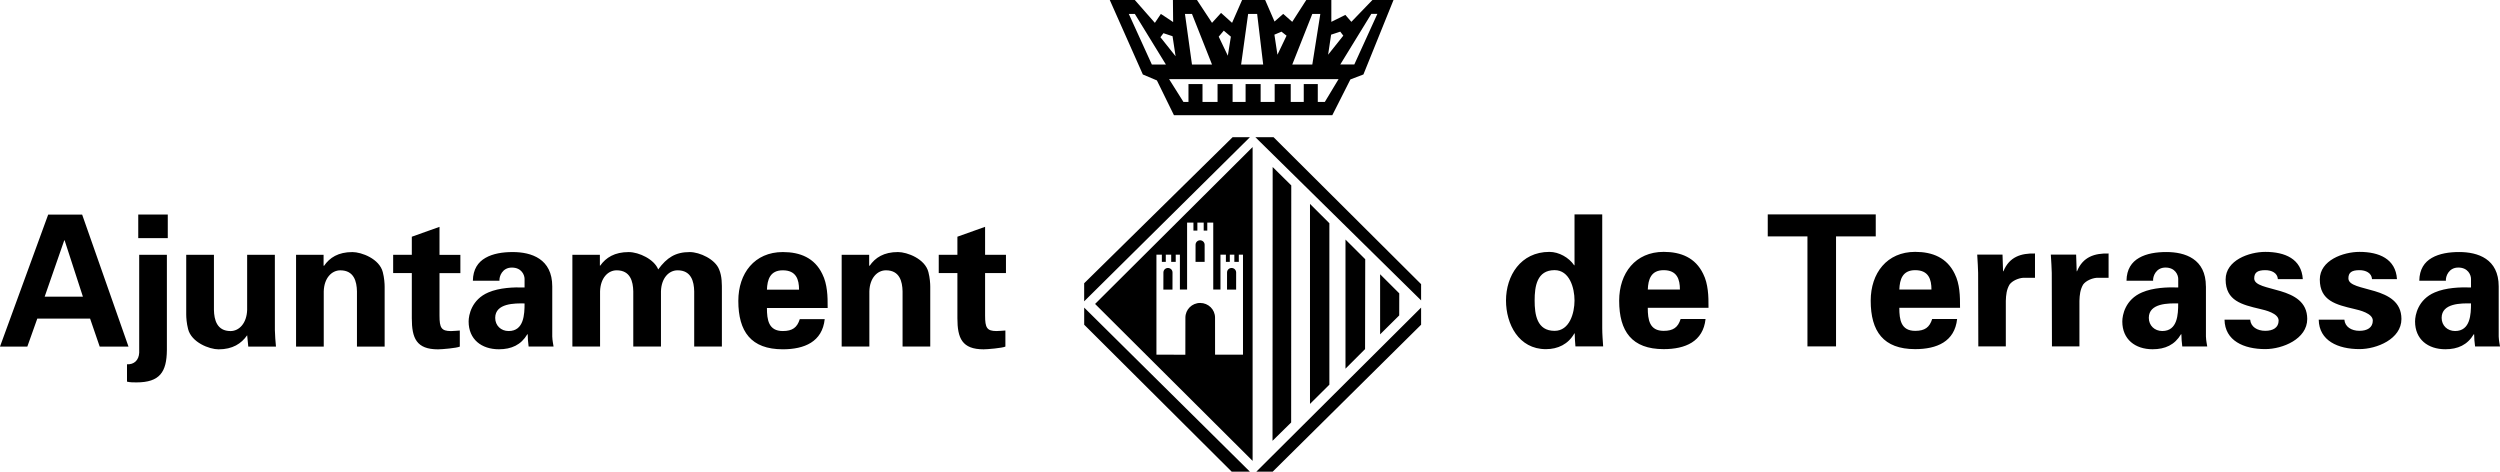 <svg height="20" viewBox="0 0 106 20" width="106"
  xmlns="http://www.w3.org/2000/svg">
  <path d="m3.483 9.099h-1.44l-2.043 5.596h1.159l.422-1.186h2.239l.407 1.186h1.221zm-1.589 3.479.83-2.387h.016l.775 2.387zm4.008 2.38c-.016.317-.219.504-.517.488v.736c.133.032.266.032.399.032.994 0 1.284-.442 1.292-1.372v-4.039h-1.174zm-.04-4.86h1.252v-1.001h-1.252zm5.792.706h-1.175v2.334c-.016.565-.337.899-.704.899-.579 0-.696-.48-.704-.899v-2.334h-1.175v2.527c0 .132.016.379.079.62.141.566.9.861 1.292.861.595 0 .963-.24 1.213-.597l.047.48h1.174c-.024-.232-.039-.465-.046-.698zm3.287-.116c-.595 0-.963.232-1.205.588l-.016-.022v-.45h-1.167v3.891h1.174v-2.341c.016-.566.337-.892.704-.892.579 0 .696.473.704.892v2.341h1.174v-2.536c0-.132-.015-.379-.078-.619-.141-.566-.9-.852-1.291-.852zm3.694-1.07-1.174.419v.767h-.791v.775h.791v1.915c0 .845.196 1.318 1.111 1.318.165 0 .791-.054.924-.116v-.682c-.126.007-.25.023-.376.023-.407 0-.485-.14-.485-.651v-1.806h.885v-.775h-.885zm10.604 1.07c-.595 0-.963.232-1.331.736-.164-.427-.814-.736-1.252-.736-.595 0-.963.232-1.205.573h-.016v-.458h-1.166v3.891h1.174v-2.341c.016-.566.336-.892.704-.892.579 0 .696.473.704.892v2.341h1.174v-2.341c.016-.566.337-.892.705-.892.579 0 .696.473.704.892v2.341h1.174v-2.341c0-.31.008-.636-.118-.93-.164-.426-.813-.736-1.252-.736zm-5.823 1.456c0-1.17-.885-1.457-1.675-1.457-.423 0-.838.062-1.159.248-.313.179-.524.48-.532.968h1.127c-.016-.178.117-.558.525-.558.415 0 .54.317.54.48v.364c-.47-.016-1.065.008-1.534.209-.712.302-.838.962-.838 1.233 0 .759.548 1.178 1.284 1.178.532 0 .939-.186 1.205-.636h.016c0 .163.016.342.039.519h1.057c-.016-.115-.047-.232-.055-.426zm-1.848 1.892c-.328 0-.571-.233-.571-.558 0-.628.837-.62 1.245-.612 0 .457-.024 1.17-.674 1.17zm13.494-1.721c-.031-.247-.086-.48-.196-.698-.328-.682-.939-.93-1.675-.93-1.197 0-1.886.899-1.886 2.07 0 1.301.539 2.053 1.886 2.053.916 0 1.675-.317 1.777-1.279h-1.057c-.11.357-.313.505-.72.505-.603 0-.673-.473-.673-.977h2.575c0-.256 0-.504-.031-.744zm-2.544-.032c.016-.427.133-.822.673-.822.572 0 .689.395.689.822zm5.556-1.596c-.595 0-.963.232-1.205.588l-.016-.022v-.45h-1.166v3.891h1.174v-2.341c.016-.566.337-.892.704-.892.579 0 .696.473.704.892v2.341h1.174v-2.536c0-.132-.015-.379-.078-.619-.141-.566-.901-.852-1.292-.852zm3.694-1.07-1.174.419v.767h-.791v.775h.791v1.915c0 .845.196 1.318 1.111 1.318.165 0 .791-.054.924-.116v-.682c-.126.007-.25.023-.376.023-.407 0-.485-.14-.485-.651v-1.806h.885v-.775h-.885zm26.166-.526h-1.174v2.156h-.016c-.22-.326-.642-.567-1.049-.567-1.221 0-1.84 1.015-1.84 2.062 0 1.001.54 2.062 1.691 2.062.509 0 .948-.209 1.206-.667h.016c0 .186.016.365.031.551h1.175c-.016-.255-.039-.519-.039-.775v-4.821zm-2.019 4.937c-.751 0-.846-.69-.846-1.287s.095-1.287.846-1.287c.634 0 .845.752.845 1.287s-.211 1.287-.845 1.287zm6.495-1.72c-.031-.248-.085-.48-.196-.699-.329-.681-.939-.93-1.675-.93-1.197 0-1.886.899-1.886 2.07 0 1.303.54 2.054 1.886 2.054.916 0 1.675-.317 1.777-1.279h-1.057c-.11.357-.313.504-.72.504-.603 0-.673-.473-.673-.977h2.575c0-.255 0-.504-.031-.743zm-2.543-.031c.016-.427.133-.822.673-.822.572 0 .689.395.689.822zm9.665-3.186h-4.579v.931h1.683v4.666h1.212v-4.666h1.684v-.931zm3.544 3.217c-.031-.248-.086-.48-.196-.699-.329-.681-.939-.93-1.676-.93-1.197 0-1.886.899-1.886 2.07 0 1.303.54 2.054 1.886 2.054.916 0 1.676-.317 1.778-1.279h-1.057c-.111.357-.313.504-.721.504-.603 0-.673-.473-.673-.977h2.575c0-.255 0-.504-.031-.743zm-2.544-.031c.016-.427.133-.822.673-.822.572 0 .689.395.689.822zm4.414-.776h-.016l-.023-.706h-1.073c.016.287.039.612.039.775l.008 3.116h1.166v-1.93c.009-.256.031-.473.157-.69.116-.163.376-.271.571-.287h.509v-1.031c-.587-.015-1.088.139-1.338.752zm3.122 0h-.016l-.024-.706h-1.073c.016.287.04.612.04.775l.008 3.116h1.165v-1.93c.008-.256.032-.473.156-.69.118-.163.376-.271.572-.287h.508v-1.031c-.587-.015-1.087.139-1.338.752zm5.462.642c0-1.17-.885-1.457-1.675-1.457-.423 0-.838.062-1.159.248-.313.179-.525.48-.532.968h1.128c-.016-.178.116-.558.525-.558.414 0 .54.317.54.48v.364c-.47-.016-1.064.008-1.533.209-.713.302-.838.962-.838 1.233 0 .759.548 1.178 1.284 1.178.533 0 .939-.186 1.205-.636h.016c0 .163.016.342.038.519h1.058c-.016-.115-.047-.232-.055-.426v-2.122zm-1.848 1.892c-.328 0-.572-.233-.572-.558 0-.628.837-.62 1.245-.612.001.457-.023 1.17-.673 1.17zm3.897-2.231c0-.256.149-.349.47-.349.267 0 .517.116.533.38h1.057c-.054-.86-.759-1.155-1.589-1.155-.689 0-1.683.356-1.683 1.17 0 .906.696 1.069 1.448 1.247.235.054.799.186.799.496 0 .302-.243.434-.565.434-.344 0-.617-.17-.641-.473h-1.088c.016.892.813 1.248 1.729 1.248.729 0 1.778-.426 1.778-1.278-.001-1.458-2.248-1.109-2.248-1.721zm3.993 0c0-.256.149-.349.47-.349.266 0 .516.116.532.38h1.058c-.055-.86-.76-1.155-1.589-1.155-.689 0-1.683.356-1.683 1.17 0 .906.696 1.069 1.449 1.247.234.054.798.186.798.496 0 .302-.243.434-.564.434-.344 0-.618-.17-.641-.473h-1.088c.016.892.814 1.248 1.73 1.248.729 0 1.777-.426 1.777-1.278-.001-1.458-2.248-1.109-2.248-1.721zm6.373 2.463v-2.124c0-1.17-.885-1.457-1.675-1.457-.423 0-.837.062-1.16.248-.313.179-.523.48-.532.968h1.128c-.016-.178.118-.558.525-.558.415 0 .54.317.54.48v.364c-.47-.016-1.065.008-1.535.209-.711.302-.837.962-.837 1.233 0 .759.547 1.178 1.284 1.178.532 0 .938-.186 1.205-.636h.016c0 .163.016.342.04.519h1.057c-.016-.113-.048-.231-.056-.424zm-1.848-.232c-.328 0-.571-.233-.571-.558 0-.628.837-.62 1.245-.612 0 .457-.024 1.17-.674 1.17zm-53.02-3.656c0-.106-.086-.191-.193-.191-.108 0-.192.086-.192.191l-.001.725h.386zm2.034 9.162v-13.306l-6.679 6.652zm-3.848-8.742v.303h.167v-.303h.229v.303h.192v-.303h.177v1.476h.305v-2.838h.269v.341h.167v-.341h.268v.341h.152v-.341h.253v2.838h.306v-1.476h.23v.303h.166v-.303h.192v.303h.19v-.303h.177v4.239h-1.184l-.001-1.57c0-.345-.282-.623-.631-.623-.347 0-.626.279-.626.623l-.002 1.572-1.226-.002v-4.239zm.452.754c0-.106-.086-.191-.194-.191-.107 0-.192.086-.192.191l-.002.725h.386zm2.698 0c0-.106-.087-.191-.194-.191-.108 0-.192.086-.192.191l-.001.725h.386zm3.131-2.908v8.481l.822-.816v-6.845zm1.505 1.512v5.475l.83-.83.007-3.811zm1.468 1.471v2.549l.81-.803.002-.936zm-12.547 2.14 6.256 6.232h.771l-7.027-6.958zm7.991 6.232 6.294-6.232v-.726l-6.988 6.958zm-.733-14.183 7.027 6.919v-.688l-6.256-6.231zm-.965 0-6.294 6.193v.766l7.027-6.958zm1.698 1.264-.006 11.609.79-.777.005-10.052zm-4.908-3.671.722 1.473h6.716l.766-1.515.552-.211 1.276-3.157h-.894l-.893.926-.255-.295-.594.295v-.926h-1.063l-.595.926-.382-.337-.369.324-.397-.913h-.978l-.425.968-.467-.421-.383.421-.638-.968h-1.02l.009.935-.52-.345-.254.379-.85-.968h-1.062l1.402 3.157zm9.092-2.823h.256l-.978 2.147h-.595zm-1.706.883.388-.128.129.17-.644.808zm-.797-.88h.34l-.34 2.147h-.85zm-1.307.753.215.17-.386.808-.129-.851zm-1.414-.753h.382l.256 2.147h-.936zm-1.033.71.301.254-.129.808-.386-.808zm4.867 2.055-.583.968h-.298v-.758h-.595v.758h-.552v-.758h-.681v.758h-.595v-.758h-.638v.758h-.551v-.758h-.638v.758h-.638v-.758h-.595v.758h-.213l-.609-.968zm-6.215-2.765.85 2.147h-.85l-.298-2.147zm-1.21.817.386.128.129.85-.643-.807zm-1.213-.817 1.318 2.147h-.596l-.978-2.147z" fill="currentColor" fill-rule="evenodd"/>
</svg>